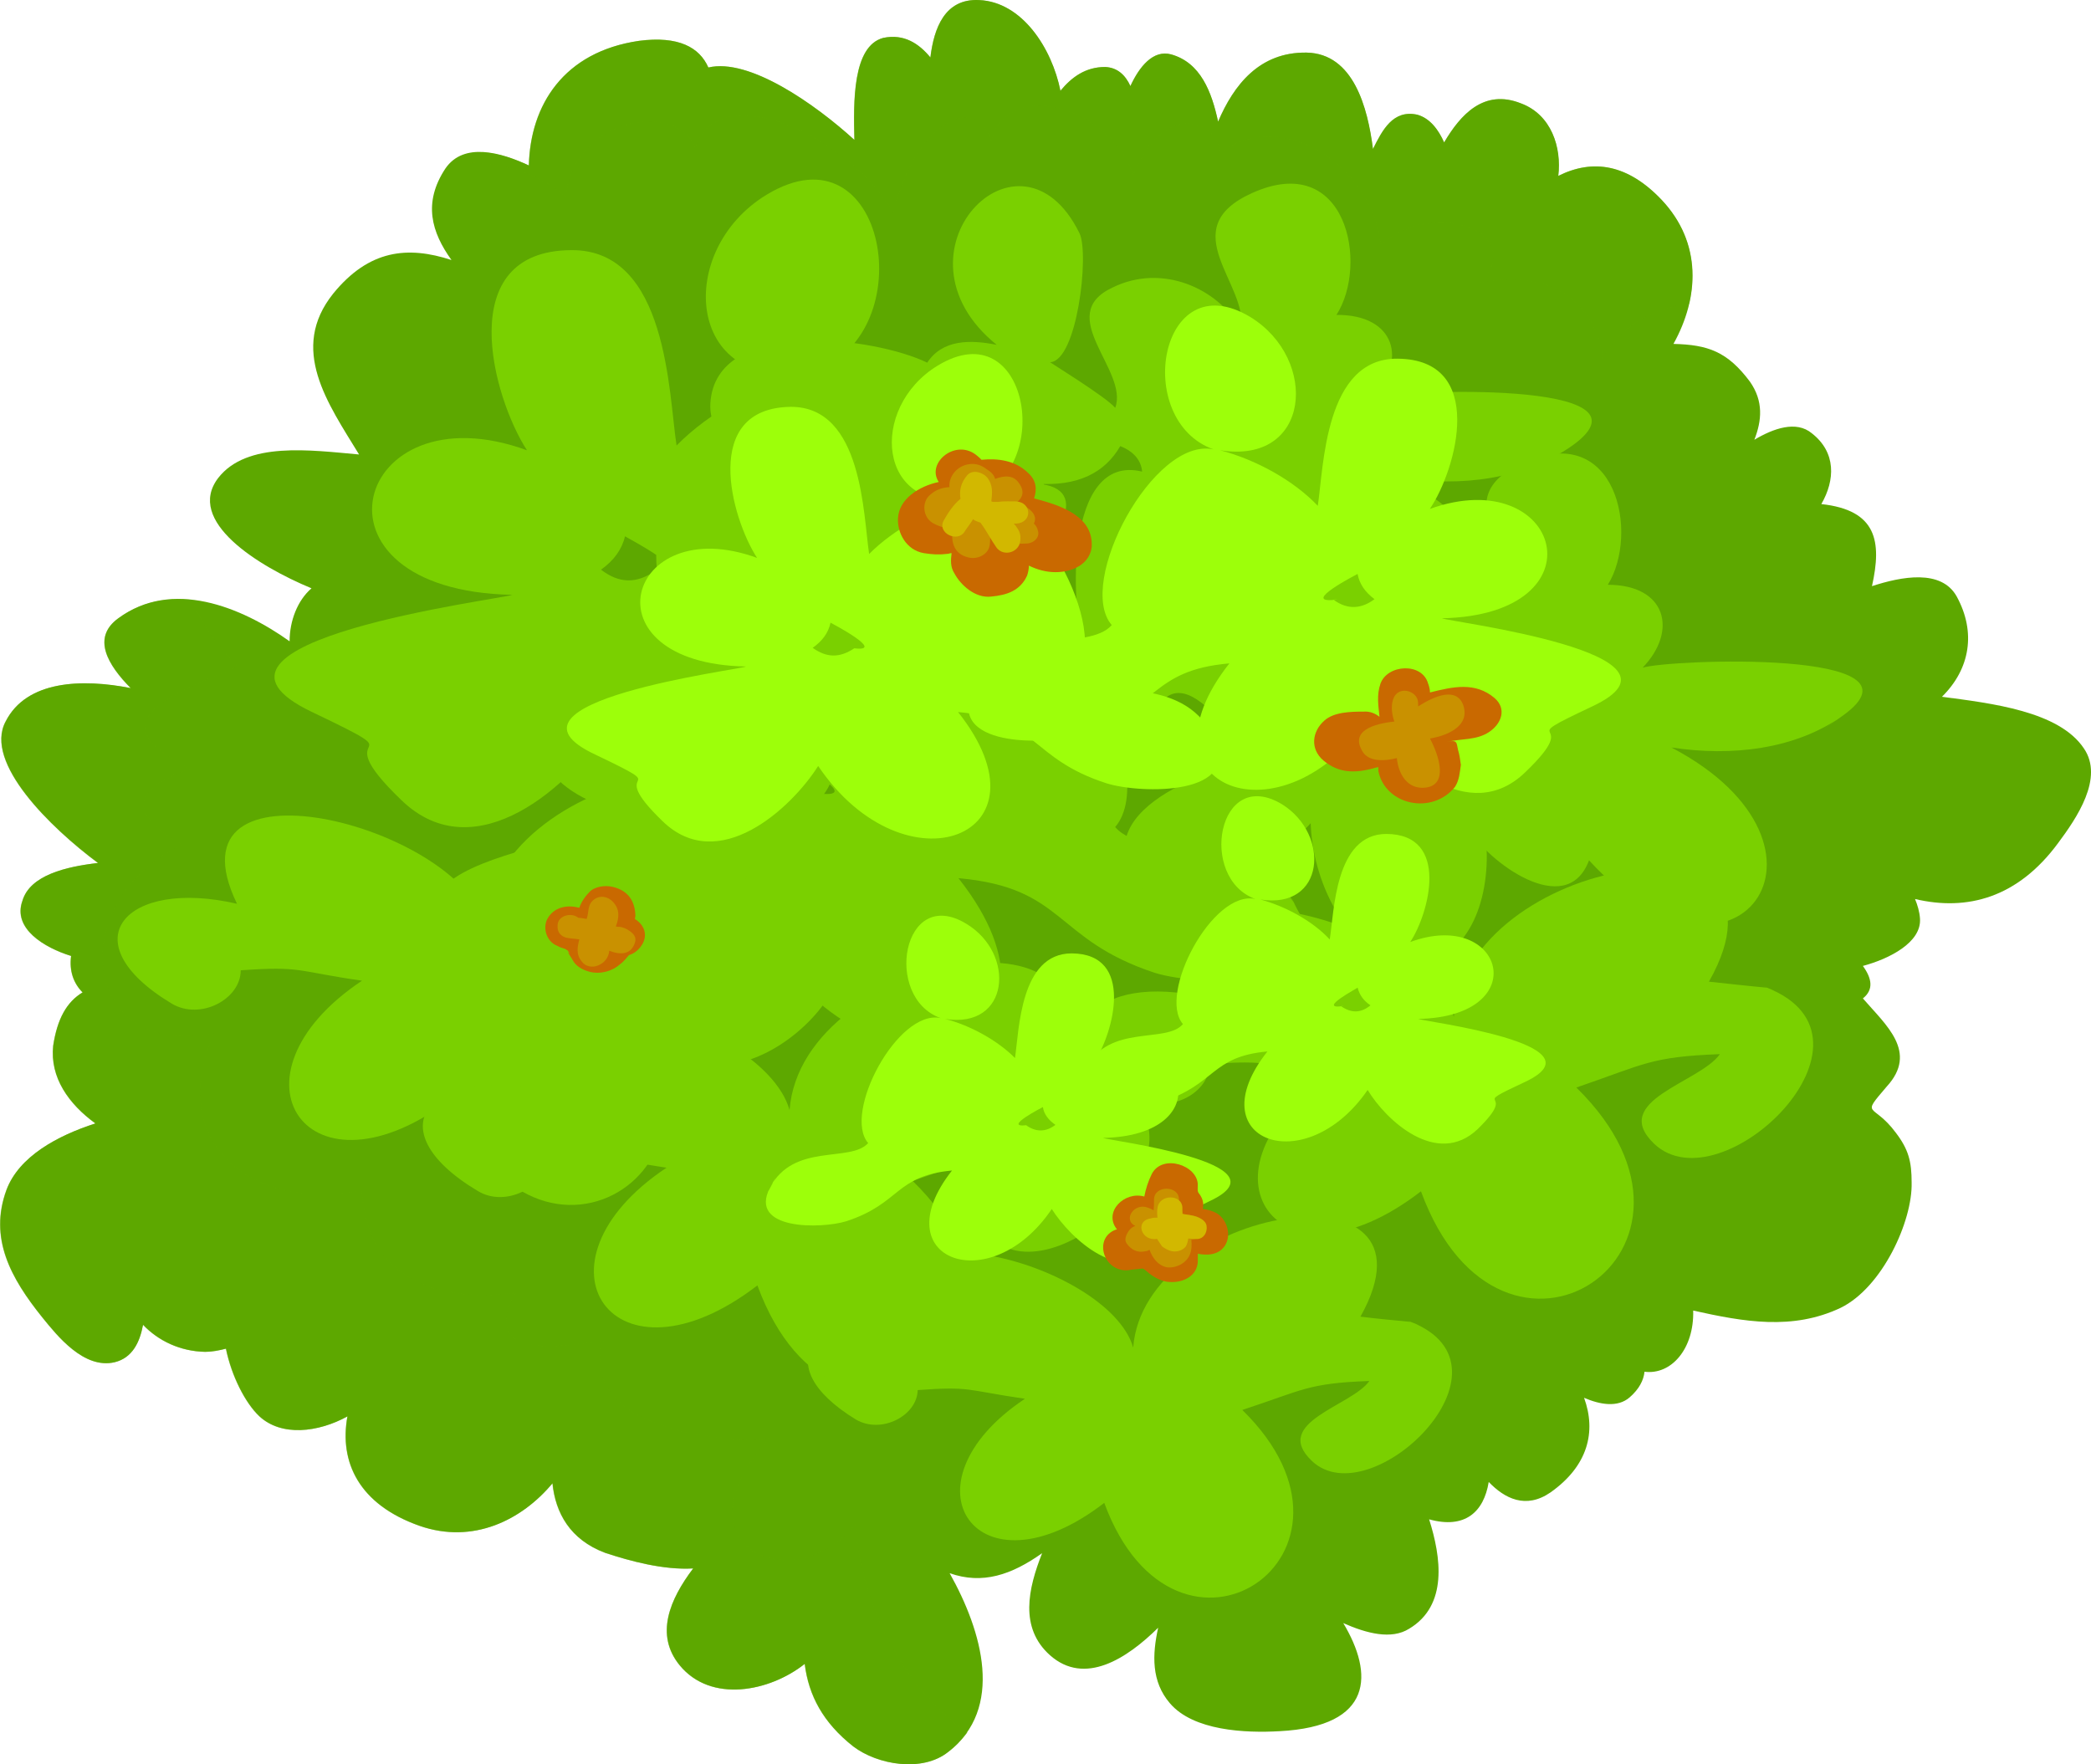 <svg width="32" height="27" viewBox="0 0 32 27" fill="none" xmlns="http://www.w3.org/2000/svg">
<path d="M31.891 11.453C31.511 10.883 30.478 10.763 29.719 10.663C30.151 10.237 30.243 9.675 29.946 9.13C29.71 8.703 29.096 8.824 28.648 8.97C28.801 8.286 28.723 7.806 27.873 7.714C28.085 7.347 28.102 6.923 27.728 6.631C27.488 6.431 27.138 6.557 26.848 6.73C26.962 6.437 26.991 6.141 26.78 5.84C26.437 5.382 26.14 5.275 25.61 5.263C26.005 4.553 26.05 3.715 25.429 3.058C24.911 2.513 24.38 2.426 23.848 2.692C23.901 2.254 23.742 1.755 23.277 1.582C22.709 1.356 22.351 1.755 22.101 2.18C22.017 1.989 21.886 1.809 21.689 1.755C21.319 1.675 21.157 1.989 21.012 2.28C20.932 1.65 20.716 0.82 19.997 0.805C19.274 0.793 18.88 1.303 18.642 1.862C18.545 1.412 18.377 0.958 17.922 0.832C17.649 0.758 17.437 1.019 17.3 1.317C17.224 1.151 17.103 1.033 16.913 1.025C16.616 1.025 16.404 1.177 16.229 1.389C16.099 0.74 15.643 0.028 14.983 0.001C14.458 -0.025 14.293 0.433 14.239 0.879C14.064 0.667 13.835 0.513 13.517 0.58C13.047 0.706 13.061 1.563 13.076 2.141C12.469 1.588 11.465 0.885 10.841 1.033C10.706 0.726 10.387 0.546 9.78 0.625C8.626 0.793 8.117 1.608 8.094 2.532C7.669 2.333 7.098 2.168 6.816 2.579C6.469 3.105 6.605 3.555 6.909 3.979C6.238 3.76 5.647 3.821 5.1 4.492C4.419 5.342 5.017 6.172 5.495 6.955C4.751 6.889 3.777 6.751 3.339 7.315C2.837 7.973 3.946 8.663 4.767 9.003C4.553 9.188 4.432 9.501 4.432 9.814C3.686 9.282 2.63 8.856 1.811 9.462C1.401 9.76 1.652 10.176 2.001 10.53C1.259 10.384 0.407 10.409 0.087 11.042C-0.249 11.672 0.779 12.669 1.501 13.206C1.014 13.262 0.459 13.392 0.344 13.786C0.192 14.21 0.679 14.502 1.089 14.629C1.059 14.862 1.127 15.047 1.265 15.187C1.021 15.333 0.877 15.593 0.815 16.003C0.763 16.488 1.052 16.894 1.461 17.192C0.877 17.38 0.292 17.698 0.101 18.208C-0.171 18.947 0.164 19.558 0.65 20.162C0.877 20.442 1.286 20.957 1.757 20.846C2.025 20.779 2.139 20.546 2.19 20.273C2.425 20.521 2.762 20.68 3.14 20.687C3.247 20.687 3.352 20.666 3.459 20.639C3.545 21.059 3.756 21.47 3.967 21.67C4.307 21.989 4.871 21.921 5.318 21.675C5.191 22.374 5.494 23.023 6.422 23.35C7.241 23.635 7.986 23.263 8.456 22.699C8.502 23.15 8.723 23.561 9.261 23.763C9.641 23.889 10.158 24.029 10.609 24.002C10.249 24.478 10.022 25.017 10.402 25.483C10.88 26.067 11.778 25.889 12.316 25.463C12.377 25.947 12.596 26.361 13.059 26.726C13.433 27.01 14.117 27.125 14.511 26.811C15.37 26.147 15.036 24.97 14.533 24.075C15.036 24.253 15.482 24.1 15.948 23.769C15.734 24.312 15.598 24.91 16.068 25.33C16.599 25.802 17.244 25.384 17.724 24.91C17.633 25.323 17.618 25.734 17.905 26.067C18.264 26.486 19.054 26.524 19.584 26.493C21.022 26.418 21.022 25.614 20.557 24.839C20.914 24.997 21.294 25.097 21.567 24.924C22.161 24.567 22.054 23.829 21.871 23.251C22.419 23.403 22.708 23.139 22.783 22.679C23.026 22.932 23.35 23.099 23.727 22.84C24.302 22.435 24.432 21.91 24.242 21.391C24.486 21.496 24.757 21.544 24.94 21.384C25.084 21.258 25.153 21.125 25.167 20.992C25.578 21.045 25.928 20.639 25.912 20.056C26.688 20.229 27.431 20.362 28.167 20.015C28.807 19.703 29.27 18.686 29.255 18.097C29.255 17.777 29.209 17.591 29.012 17.333C28.662 16.862 28.467 17.106 28.873 16.629C29.361 16.098 28.859 15.685 28.509 15.279C28.677 15.146 28.648 14.974 28.509 14.782C28.913 14.674 29.408 14.423 29.383 14.058C29.376 13.952 29.345 13.85 29.307 13.758C30.106 13.947 30.88 13.739 31.497 12.901C31.779 12.522 32.202 11.906 31.891 11.453Z" fill="#5DA800"/>
<path d="M19.862 13.924C19.181 12.636 17.569 13.226 17.066 12.657C17.796 11.806 16.218 8.825 15.002 9.083C16.65 8.504 16.08 5.283 14.256 6.398C12.844 7.255 13.025 9.407 14.864 9.116C14.135 9.301 13.361 9.725 12.875 10.231C12.752 9.448 12.738 7.236 11.264 7.243C9.441 7.248 10.055 9.494 10.587 10.305C7.929 9.341 7.034 12.442 10.36 12.516C10.2 12.59 5.012 13.233 7.298 14.31C9.04 15.134 7.412 14.45 8.665 15.658C9.804 16.759 11.277 15.406 11.818 14.534C13.596 17.153 16.672 15.977 14.668 13.439C16.309 13.585 16.119 14.376 17.674 14.888C18.39 15.108 20.501 15.146 19.862 13.924C20.076 14.344 19.421 13.102 19.862 13.924ZM12.556 12.145C12.267 12.351 11.993 12.344 11.72 12.133C11.925 11.993 12.038 11.819 12.077 11.62C12.083 11.627 13.24 12.217 12.556 12.145C12.616 12.151 12.373 12.132 12.556 12.145Z" fill="#7AD000"/>
<path d="M17.343 10.511C16.66 9.223 15.047 9.808 14.548 9.249C15.276 8.392 13.695 5.41 12.48 5.669C14.121 5.092 13.566 1.87 11.733 2.979C10.324 3.835 10.504 5.988 12.343 5.697C11.622 5.887 10.847 6.314 10.354 6.818C10.231 6.027 10.218 3.815 8.743 3.828C6.918 3.836 7.541 6.087 8.065 6.891C5.415 5.921 4.519 9.038 7.839 9.103C7.685 9.17 2.499 9.815 4.779 10.898C6.516 11.727 4.892 11.043 6.143 12.245C7.283 13.348 8.757 11.994 9.305 11.117C11.068 13.733 14.151 12.564 12.145 10.025C13.78 10.166 13.597 10.97 15.162 11.461C15.869 11.694 17.978 11.733 17.343 10.511C17.554 10.923 16.9 9.682 17.343 10.511ZM10.034 8.731C9.745 8.937 9.474 8.931 9.198 8.718C9.396 8.577 9.519 8.405 9.565 8.207C9.565 8.214 10.711 8.804 10.034 8.731C10.095 8.738 9.851 8.705 10.034 8.731Z" fill="#7AD000"/>
<path d="M27.041 15.115C26.745 15.088 26.456 15.055 26.153 15.023C27.718 12.251 22.431 13.116 22.249 15.56C21.809 14.046 17.319 12.91 18.457 15.267C16.742 14.863 15.877 15.838 17.455 16.795C17.897 17.053 18.511 16.728 18.511 16.284C19.454 16.216 19.346 16.298 20.362 16.437C18.162 17.913 19.545 19.931 21.746 18.231C22.978 21.599 26.676 19.141 24.124 16.643C25.172 16.284 25.257 16.172 26.32 16.132C26.016 16.57 24.618 16.841 25.318 17.507C26.349 18.475 29.01 15.892 27.041 15.115C27.444 15.276 26.745 14.994 27.041 15.115Z" fill="#7AD000"/>
<path d="M12.21 13.679C11.921 13.653 11.63 13.626 11.328 13.592C12.893 10.816 7.606 11.672 7.415 14.124C6.983 12.616 2.487 11.474 3.627 13.831C1.918 13.434 1.05 14.411 2.629 15.359C3.063 15.618 3.684 15.294 3.684 14.849C4.629 14.782 4.522 14.862 5.54 15.008C3.337 16.476 4.719 18.495 6.921 16.802C8.144 20.162 11.846 17.705 9.301 15.206C10.34 14.848 10.432 14.734 11.488 14.694C11.184 15.134 9.793 15.406 10.492 16.075C11.518 17.04 14.184 14.45 12.21 13.679C12.619 13.838 11.921 13.567 12.21 13.679Z" fill="#7AD000"/>
<path d="M21.594 20.23C21.336 20.204 21.076 20.182 20.82 20.149C22.195 17.693 17.509 18.456 17.342 20.622C16.96 19.294 12.98 18.284 13.984 20.364C12.463 20.005 11.704 20.874 13.101 21.725C13.489 21.95 14.036 21.666 14.044 21.273C14.863 21.213 14.773 21.273 15.685 21.406C13.724 22.714 14.955 24.502 16.899 22.999C17.995 25.976 21.277 23.796 19.012 21.577C19.939 21.273 20.015 21.167 20.956 21.134C20.684 21.519 19.453 21.764 20.076 22.357C20.978 23.213 23.341 20.921 21.594 20.23C21.959 20.376 21.336 20.131 21.594 20.23Z" fill="#7AD000"/>
<path d="M16.885 16.544C16.596 16.516 16.293 16.489 16.004 16.456C17.569 13.685 12.275 14.543 12.083 16.987C11.66 15.487 7.17 14.345 8.302 16.702C6.583 16.297 5.72 17.273 7.307 18.223C7.733 18.489 8.362 18.164 8.362 17.718C9.304 17.651 9.19 17.718 10.2 17.87C7.997 19.338 9.389 21.365 11.591 19.671C12.821 23.024 16.521 20.567 13.967 18.072C15.017 17.718 15.092 17.592 16.162 17.559C15.86 17.997 14.453 18.27 15.169 18.941C16.186 19.911 18.854 17.327 16.885 16.544C17.296 16.71 16.588 16.43 16.885 16.544Z" fill="#7AD000"/>
<path d="M21.057 11.111C19.204 11.389 20.19 15.147 21.877 14.704C23.28 14.338 22.993 10.817 21.057 11.111C23.008 10.817 19.395 11.362 21.057 11.111Z" fill="#7AD000"/>
<path d="M28.207 10.948C29.618 9.931 25.54 10.091 25.138 10.218C25.682 9.654 25.501 8.949 24.606 8.949C25.091 8.166 24.741 6.431 23.301 7.084C22.085 7.634 23.259 8.491 23.132 9.168C22.768 8.544 21.932 8.158 21.165 8.523C20.26 8.954 21.416 9.799 21.217 10.37C21.075 10.205 20.169 9.654 20.213 9.674C20.625 9.661 20.823 8.019 20.656 7.699C19.745 5.834 17.655 7.999 19.397 9.407C19 9.333 18.568 9.32 18.331 9.68C17.541 9.295 15.081 8.969 15.021 10.304C14.958 11.354 16.963 11.202 17.594 11.086C17.777 10.555 18.06 10.463 18.46 10.815C18.848 11.239 19.333 11.479 19.956 11.532C19.093 11.539 16.98 12.131 17.231 13.16C17.694 15.12 21.795 11.659 20.01 11.539C20.611 11.579 21.037 11.38 21.295 10.962C21.498 11.05 21.613 11.173 21.613 11.347C20.421 11.054 20.535 13.499 20.725 13.938C21.332 15.339 22.601 13.452 22.493 12.7C22.745 13.16 23.969 14.098 24.318 13.166C26.545 15.592 28.467 12.956 25.579 11.439C26.489 11.579 27.475 11.473 28.207 10.948C28.466 10.756 27.461 11.479 28.207 10.948Z" fill="#7AD000"/>
<path d="M24.064 6.818C25.476 5.802 21.396 5.967 21.001 6.088C21.542 5.517 21.358 4.813 20.453 4.819C20.95 4.042 20.608 2.302 19.162 2.954C17.94 3.504 19.119 4.36 18.988 5.032C18.632 4.407 17.782 4.028 17.024 4.401C16.12 4.826 17.28 5.67 17.067 6.241C16.93 6.075 16.019 5.517 16.072 5.543C16.484 5.522 16.673 3.889 16.521 3.571C15.611 1.711 13.513 3.87 15.253 5.277C14.85 5.197 14.425 5.192 14.19 5.55C13.391 5.158 10.945 4.838 10.871 6.175C10.817 7.231 12.829 7.072 13.453 6.958C13.634 6.426 13.917 6.333 14.319 6.687C14.696 7.11 15.199 7.349 15.814 7.402C14.949 7.402 12.844 8.001 13.087 9.03C13.551 10.991 17.652 7.531 15.869 7.402C16.475 7.443 16.9 7.25 17.144 6.827C17.358 6.912 17.463 7.05 17.479 7.217C16.277 6.925 16.394 9.363 16.582 9.809C17.189 11.215 18.457 9.317 18.351 8.573C18.602 9.023 19.825 9.974 20.182 9.038C22.399 11.455 24.314 8.826 21.441 7.31C22.347 7.456 23.327 7.336 24.064 6.818C24.331 6.626 23.327 7.349 24.064 6.818Z" fill="#7AD000"/>
<path d="M18.568 11.263C18.06 10.286 16.843 10.731 16.464 10.305C17.017 9.662 15.825 7.422 14.906 7.614C16.153 7.183 15.734 4.752 14.35 5.595C13.288 6.241 13.424 7.859 14.807 7.635C14.259 7.78 13.676 8.099 13.301 8.478C13.21 7.886 13.203 6.226 12.105 6.226C10.72 6.241 11.19 7.928 11.586 8.538C9.588 7.807 8.911 10.153 11.418 10.2C11.306 10.252 7.394 10.744 9.109 11.547C10.417 12.172 9.194 11.655 10.143 12.57C10.995 13.393 12.105 12.378 12.521 11.722C13.851 13.693 16.174 12.804 14.662 10.897C15.886 11.002 15.757 11.607 16.933 11.987C17.458 12.152 19.054 12.185 18.568 11.263C18.734 11.569 18.241 10.637 18.568 11.263ZM13.074 9.921C12.846 10.073 12.649 10.066 12.437 9.914C12.587 9.808 12.678 9.682 12.71 9.529C12.71 9.529 13.575 9.981 13.074 9.921C13.12 9.926 12.93 9.907 13.074 9.921Z" fill="#9DFF0A"/>
<path d="M14.91 10.518C14.426 11.44 16.019 11.415 16.552 11.235C17.721 10.861 17.591 10.258 18.814 10.152C17.311 12.058 19.637 12.948 20.957 10.975C21.375 11.638 22.475 12.657 23.342 11.818C24.285 10.916 23.061 11.427 24.368 10.81C26.093 10 22.173 9.515 22.067 9.462C24.565 9.408 23.889 7.07 21.882 7.788C22.293 7.182 22.755 5.496 21.383 5.489C20.273 5.483 20.258 7.144 20.167 7.741C19.802 7.355 19.224 7.035 18.671 6.89C20.061 7.117 20.188 5.496 19.134 4.851C17.743 4.014 17.325 6.431 18.571 6.877C17.652 6.679 16.46 8.923 17.014 9.566C16.643 9.985 15.427 9.547 14.91 10.518C15.246 9.893 14.745 10.829 14.91 10.518ZM20.412 9.181C19.909 9.227 20.767 8.79 20.776 8.783C20.804 8.936 20.891 9.062 21.035 9.169C20.835 9.32 20.623 9.334 20.412 9.181C20.547 9.156 20.363 9.181 20.412 9.181Z" fill="#9DFF0A"/>
<path d="M11.782 18.177C11.447 18.829 12.572 18.807 12.952 18.689C13.786 18.416 13.696 17.993 14.569 17.913C13.499 19.273 15.155 19.897 16.096 18.502C16.386 18.96 17.175 19.699 17.783 19.101C18.458 18.456 17.592 18.82 18.521 18.377C19.744 17.798 16.961 17.454 16.878 17.414C18.664 17.381 18.185 15.72 16.756 16.238C17.037 15.806 17.373 14.596 16.401 14.59C15.611 14.59 15.597 15.765 15.533 16.191C15.268 15.924 14.851 15.692 14.464 15.593C15.452 15.752 15.549 14.596 14.79 14.138C13.81 13.54 13.513 15.267 14.395 15.58C13.741 15.44 12.892 17.034 13.286 17.493C13.013 17.798 12.146 17.48 11.782 18.177C12.024 17.732 11.676 18.395 11.782 18.177ZM15.703 17.22C15.337 17.261 15.96 16.942 15.96 16.942C15.975 17.048 16.045 17.141 16.152 17.214C16.005 17.327 15.853 17.327 15.703 17.22C15.808 17.214 15.669 17.22 15.703 17.22Z" fill="#9DFF0A"/>
<path d="M16.614 16.349C16.271 17.007 17.404 16.979 17.776 16.862C18.613 16.594 18.523 16.17 19.396 16.091C18.317 17.453 19.972 18.075 20.93 16.68C21.21 17.145 21.992 17.87 22.614 17.279C23.281 16.629 22.408 16.992 23.343 16.555C24.567 15.977 21.786 15.632 21.703 15.593C23.489 15.558 23.009 13.891 21.582 14.416C21.87 13.979 22.197 12.768 21.217 12.762C20.428 12.762 20.419 13.952 20.35 14.377C20.092 14.098 19.682 13.873 19.289 13.765C20.274 13.924 20.364 12.776 19.623 12.31C18.634 11.711 18.331 13.44 19.212 13.758C18.557 13.613 17.714 15.214 18.103 15.672C17.844 15.977 16.978 15.659 16.614 16.349C16.843 15.91 16.492 16.576 16.614 16.349ZM20.526 15.4C20.169 15.44 20.777 15.121 20.777 15.114C20.805 15.227 20.868 15.314 20.973 15.385C20.828 15.506 20.678 15.506 20.526 15.4C20.625 15.38 20.496 15.4 20.526 15.4Z" fill="#9DFF0A"/>
<path d="M15.825 7.628C15.871 7.488 15.863 7.348 15.725 7.229C15.534 7.048 15.278 7.011 15.02 7.036C15.005 7.017 14.981 6.997 14.958 6.978C14.64 6.698 14.168 7.076 14.366 7.376C14.056 7.442 13.758 7.64 13.743 7.928C13.728 8.146 13.864 8.418 14.138 8.465C14.268 8.485 14.366 8.492 14.487 8.477C14.517 8.477 14.533 8.465 14.563 8.465C14.55 8.571 14.541 8.677 14.608 8.778C14.699 8.949 14.921 9.157 15.165 9.13C15.414 9.108 15.613 9.037 15.718 8.81C15.734 8.764 15.746 8.704 15.746 8.656C15.871 8.717 16.007 8.756 16.153 8.756C16.418 8.756 16.676 8.63 16.707 8.372C16.735 7.914 16.271 7.741 15.825 7.628Z" fill="#C96900"/>
<path d="M22.873 10.683C22.576 10.43 22.233 10.509 21.884 10.597C21.884 10.53 21.856 10.463 21.856 10.463C21.766 10.133 21.232 10.165 21.126 10.463C21.066 10.636 21.094 10.795 21.111 10.969C21.049 10.922 20.973 10.883 20.868 10.89C20.67 10.89 20.413 10.896 20.268 11.027C20.078 11.195 20.046 11.461 20.253 11.638C20.486 11.832 20.729 11.838 21.035 11.753C21.049 11.746 21.074 11.746 21.094 11.739C21.094 11.758 21.094 11.778 21.094 11.8C21.201 12.323 21.916 12.475 22.265 12.044C22.333 11.943 22.341 11.813 22.357 11.705C22.348 11.647 22.341 11.586 22.327 11.527C22.279 11.373 22.327 11.313 22.143 11.354C22.37 11.3 22.593 11.332 22.789 11.202C22.979 11.075 23.062 10.848 22.873 10.683Z" fill="#C96900"/>
<path d="M9.87 14.311C9.87 14.205 9.806 14.119 9.716 14.064C9.716 14.046 9.724 14.032 9.724 14.011C9.716 13.801 9.625 13.634 9.384 13.574C9.26 13.541 9.093 13.568 9.018 13.654C8.941 13.733 8.889 13.819 8.866 13.892C8.692 13.846 8.501 13.874 8.395 14.032C8.295 14.172 8.349 14.406 8.533 14.477C8.578 14.504 8.624 14.509 8.667 14.53C8.667 14.536 8.667 14.536 8.685 14.544C8.699 14.559 8.714 14.591 8.73 14.61C8.639 14.504 8.745 14.656 8.766 14.696C8.813 14.784 8.91 14.841 9.018 14.87C9.184 14.915 9.368 14.864 9.489 14.757C9.543 14.716 9.58 14.669 9.626 14.616C9.618 14.623 9.618 14.623 9.626 14.616C9.76 14.577 9.87 14.438 9.87 14.311Z" fill="#C96900"/>
<path d="M18.634 18.575C18.558 18.53 18.483 18.509 18.407 18.502C18.422 18.429 18.416 18.356 18.354 18.27C18.318 18.237 18.331 18.182 18.331 18.135C18.331 17.83 17.785 17.651 17.625 17.969C17.572 18.076 17.535 18.191 17.512 18.311C17.207 18.224 16.88 18.549 17.094 18.814C17.086 18.814 17.076 18.82 17.069 18.82C16.729 18.955 16.888 19.465 17.26 19.439C17.337 19.425 17.404 19.425 17.486 19.412C17.495 19.418 17.495 19.418 17.512 19.425C17.61 19.511 17.708 19.584 17.845 19.613C18.096 19.652 18.331 19.526 18.331 19.294C18.331 19.253 18.331 19.22 18.331 19.186C18.369 19.194 18.408 19.199 18.437 19.199C18.847 19.219 18.893 18.761 18.634 18.575Z" fill="#C96900"/>
<path d="M15.883 8.119C15.876 8.079 15.852 8.038 15.822 8.013C15.891 7.873 15.754 7.773 15.569 7.682C15.648 7.613 15.686 7.522 15.595 7.395C15.511 7.268 15.373 7.274 15.229 7.329C15.213 7.268 15.169 7.223 15.093 7.176C15.024 7.123 14.94 7.09 14.842 7.102C14.644 7.123 14.515 7.296 14.53 7.455C14.409 7.461 14.304 7.501 14.211 7.594C14.097 7.72 14.135 7.946 14.304 8.019C14.393 8.066 14.499 8.093 14.584 8.072C14.547 8.272 14.584 8.477 14.821 8.531C14.955 8.565 15.101 8.492 15.138 8.377C15.153 8.325 15.153 8.272 15.153 8.213C15.162 8.225 15.169 8.225 15.169 8.234C15.345 8.326 15.502 8.326 15.701 8.318C15.822 8.318 15.919 8.219 15.883 8.119Z" fill="#C99100"/>
<path d="M22.395 10.796C22.295 10.51 21.962 10.643 21.703 10.811C21.703 10.764 21.703 10.722 21.688 10.69C21.636 10.569 21.429 10.51 21.339 10.658C21.28 10.769 21.294 10.916 21.339 11.042C21.029 11.075 20.656 11.181 20.852 11.501C20.943 11.654 21.172 11.654 21.377 11.601C21.399 11.838 21.534 12.086 21.817 12.053C22.161 12.012 22.031 11.58 21.884 11.302C22.189 11.249 22.492 11.095 22.395 10.796Z" fill="#C99100"/>
<path d="M9.632 14.245C9.586 14.21 9.533 14.191 9.488 14.184C9.464 14.184 9.442 14.184 9.427 14.178C9.427 14.17 9.427 14.17 9.427 14.17C9.475 14.044 9.488 13.918 9.383 13.804C9.306 13.719 9.183 13.692 9.084 13.771C8.986 13.85 9.017 13.952 8.978 14.063C8.94 14.058 8.888 14.045 8.85 14.045C8.744 13.957 8.533 14.01 8.533 14.164V14.191C8.533 14.27 8.59 14.331 8.666 14.35C8.729 14.364 8.797 14.364 8.866 14.376C8.836 14.49 8.813 14.609 8.904 14.715C8.956 14.79 9.063 14.813 9.154 14.774C9.253 14.734 9.307 14.655 9.322 14.569C9.322 14.562 9.322 14.557 9.322 14.549C9.489 14.615 9.656 14.615 9.716 14.428C9.745 14.35 9.701 14.29 9.632 14.245Z" fill="#C99100"/>
<path d="M18.429 18.708C18.353 18.602 18.232 18.589 18.103 18.595C18.103 18.569 18.096 18.543 18.073 18.509C18.043 18.456 18.043 18.416 18.043 18.357C18.043 18.136 17.661 18.136 17.661 18.357C17.661 18.41 17.661 18.463 17.654 18.523C17.625 18.502 17.602 18.496 17.571 18.483C17.359 18.396 17.177 18.668 17.375 18.761C17.321 18.78 17.282 18.814 17.251 18.875C17.222 18.928 17.206 18.988 17.251 19.041C17.312 19.12 17.403 19.18 17.534 19.147C17.547 19.147 17.571 19.14 17.592 19.126C17.638 19.253 17.722 19.367 17.858 19.394C18.011 19.412 18.163 19.319 18.209 19.199C18.239 19.126 18.239 19.053 18.232 18.973C18.268 18.973 18.307 18.959 18.359 18.935C18.436 18.88 18.482 18.787 18.429 18.708Z" fill="#C99100"/>
<path d="M15.55 7.673C15.474 7.673 15.369 7.667 15.269 7.681C15.247 7.681 15.215 7.681 15.194 7.681C15.186 7.681 15.186 7.673 15.171 7.673C15.186 7.541 15.2 7.421 15.103 7.302C15.035 7.228 14.89 7.181 14.806 7.268C14.706 7.382 14.677 7.508 14.699 7.634C14.592 7.719 14.502 7.858 14.442 7.966C14.336 8.158 14.662 8.317 14.768 8.126C14.806 8.066 14.852 8.013 14.891 7.946C14.92 7.973 14.958 7.979 15.005 7.999C15.095 8.119 15.165 8.259 15.248 8.377C15.338 8.503 15.534 8.476 15.598 8.338C15.627 8.258 15.627 8.158 15.566 8.079C15.551 8.053 15.534 8.032 15.514 8.013C15.522 8.013 15.534 8.013 15.551 8.013C15.802 7.999 15.794 7.688 15.55 7.673Z" fill="#D2B800"/>
<path d="M18.239 18.601C18.193 18.588 18.148 18.588 18.095 18.575C18.095 18.542 18.095 18.509 18.095 18.488C18.095 18.27 17.738 18.27 17.714 18.488C17.707 18.529 17.707 18.575 17.714 18.634C17.675 18.634 17.647 18.634 17.601 18.648C17.366 18.688 17.465 19 17.707 18.959C17.707 18.959 17.775 19.06 17.783 19.074C17.829 19.106 17.873 19.134 17.927 19.146C18.01 19.166 18.102 19.134 18.148 19.074C18.171 19.033 18.178 18.994 18.185 18.954C18.221 18.954 18.247 18.959 18.283 18.959C18.421 18.981 18.481 18.853 18.465 18.76C18.451 18.667 18.338 18.621 18.239 18.601Z" fill="#D2B800"/>
<g opacity="0.5">
<path d="M8.654 3.005C8.842 1.689 10.446 1.603 10.636 2.268C11.023 1.112 13.089 2.18 13.667 3.258C14.046 1.768 14.989 1.436 15.171 2.18C15.368 1.192 16.97 1.603 17.343 2.672C17.813 1.524 18.665 1.848 18.665 2.347C19.622 1.603 21.035 2.593 21.126 3.748C21.978 3.005 23.398 3.588 22.644 4.326C24.437 4.003 24.529 5.489 24.529 5.489C24.529 5.489 24.841 4.772 25.852 4.646C25.973 4.094 25.874 3.535 25.427 3.058C24.909 2.513 24.377 2.426 23.846 2.692C23.898 2.254 23.74 1.755 23.275 1.582C22.707 1.356 22.349 1.755 22.099 2.18C22.014 1.989 21.883 1.809 21.687 1.755C21.316 1.675 21.155 1.989 21.01 2.28C20.929 1.65 20.714 0.82 19.995 0.805C19.272 0.793 18.878 1.303 18.64 1.862C18.543 1.412 18.375 0.958 17.92 0.832C17.647 0.758 17.434 1.019 17.298 1.317C17.222 1.151 17.101 1.033 16.911 1.025C16.614 1.025 16.402 1.177 16.227 1.389C16.097 0.74 15.641 0.028 14.981 0.001C14.456 -0.025 14.291 0.433 14.237 0.879C14.062 0.667 13.833 0.513 13.515 0.58C13.044 0.706 13.059 1.563 13.074 2.141C12.466 1.588 11.463 0.885 10.839 1.033C10.704 0.726 10.385 0.546 9.778 0.625C8.624 0.793 8.114 1.608 8.092 2.532C7.711 2.354 7.203 2.206 6.907 2.493C7.5 2.458 8.143 2.566 8.654 3.005Z" fill="#5DA800"/>
<path d="M13.088 23.331C12.146 24.494 10.264 23.67 11.776 22.009C11.023 22.095 8.842 21.85 9.23 20.528C8.94 20.528 7.24 20.939 7.893 19.784C7.331 19.863 5.63 19.95 5.539 18.217C3.928 18.543 2.515 17.552 3.276 15.812C1.193 16.223 1.003 13.753 2.79 12.929C2.227 12.591 1.754 12.185 2.896 11.766C1.662 11.111 2.227 10.776 3.638 10.2C3.245 9.792 3.046 9.463 2.94 9.181C2.544 9.137 2.158 9.21 1.807 9.463C1.398 9.761 1.648 10.178 1.998 10.531C1.255 10.385 0.403 10.411 0.083 11.043C-0.252 11.673 0.775 12.671 1.498 13.208C1.01 13.263 0.456 13.393 0.341 13.787C0.188 14.211 0.676 14.504 1.086 14.63C1.056 14.863 1.124 15.049 1.262 15.188C1.018 15.334 0.874 15.594 0.812 16.004C0.76 16.489 1.048 16.895 1.458 17.193C0.874 17.381 0.289 17.7 0.097 18.209C-0.175 18.948 0.16 19.559 0.647 20.163C0.874 20.443 1.283 20.958 1.753 20.847C2.021 20.781 2.135 20.547 2.186 20.274C2.422 20.522 2.758 20.681 3.137 20.689C3.243 20.689 3.349 20.667 3.455 20.64C3.541 21.06 3.752 21.471 3.964 21.672C4.303 21.99 4.868 21.922 5.315 21.677C5.187 22.375 5.491 23.024 6.418 23.351C7.238 23.636 7.983 23.264 8.452 22.7C8.498 23.151 8.72 23.562 9.258 23.764C9.637 23.89 10.154 24.03 10.606 24.003C10.246 24.479 10.019 25.018 10.399 25.485C10.877 26.068 11.774 25.89 12.313 25.464C12.373 25.948 12.593 26.362 13.056 26.727C13.43 27.011 14.114 27.126 14.507 26.812C14.629 26.727 14.722 26.618 14.804 26.515C13.682 25.709 13.164 24.372 13.088 23.331Z" fill="#5DA800"/>
</g>
</svg>
